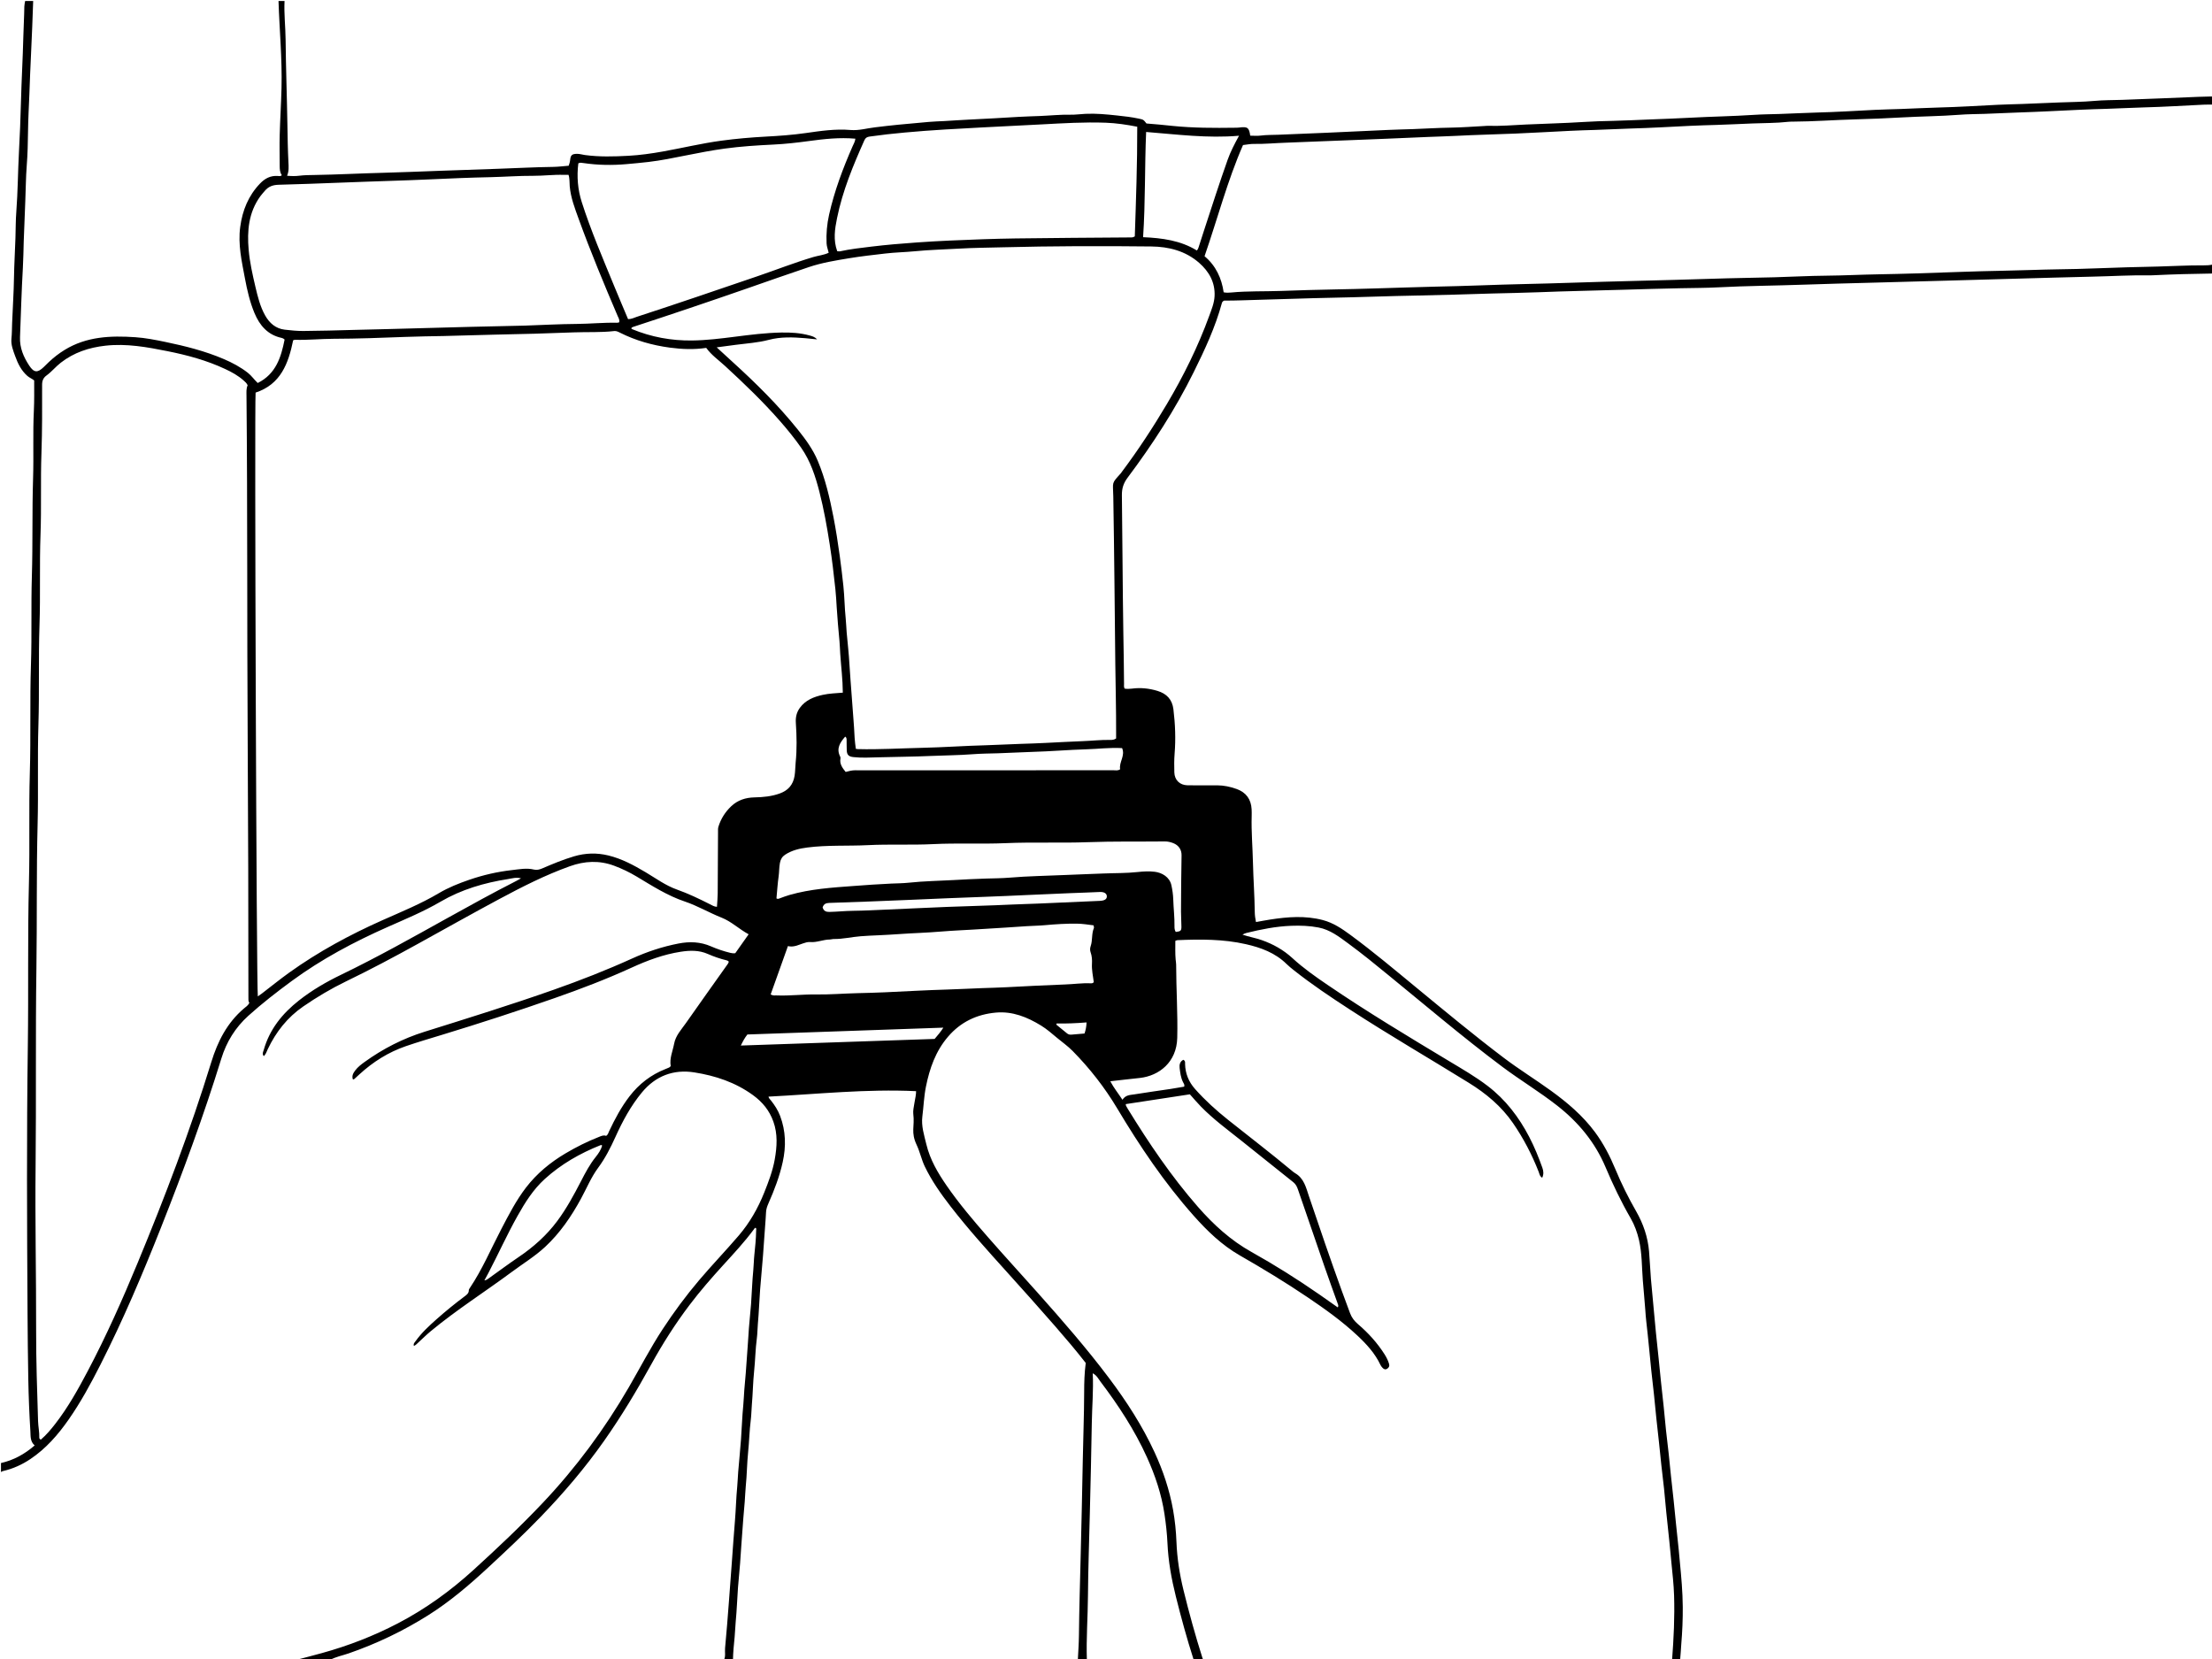 <?xml version="1.0" encoding="utf-8"?>
<!-- Generator: Adobe Illustrator 16.2.1, SVG Export Plug-In . SVG Version: 6.00 Build 0)  -->
<!DOCTYPE svg PUBLIC "-//W3C//DTD SVG 1.1//EN" "http://www.w3.org/Graphics/SVG/1.1/DTD/svg11.dtd">
<svg version="1.1" id="RS_x5F_straps06a_xA0_Image_1_"
	 xmlns="http://www.w3.org/2000/svg" xmlns:xlink="http://www.w3.org/1999/xlink" x="0px" y="0px" width="528px" height="396px"
	 viewBox="0 0 528 396" enable-background="new 0 0 528 396" xml:space="preserve">
<g>
	<path d="M67.92,0.24c-0.15,3.081,0.224,6.147,0.254,9.227c0.067,6.755,0.318,13.508,0.428,20.263
		c0.048,2.999,0.095,5.995,0.246,8.99c0.053,1.062,0.147,2.142-0.322,3.233c1.035,0.094,1.993,0.111,2.938-0.009
		c1.195-0.152,2.392-0.155,3.591-0.174c5.473-0.088,10.939-0.389,16.412-0.525c4.392-0.11,8.784-0.309,13.176-0.462
		c4.712-0.165,9.424-0.333,14.136-0.491c4.431-0.148,8.859-0.398,13.294-0.455c1.195-0.016,2.388-0.177,3.671-0.278
		c0.155-0.436,0.304-0.903,0.355-1.42c0.112-1.134,0.474-1.401,1.624-1.418c0.648-0.009,1.256,0.197,1.883,0.282
		c3.465,0.471,6.938,0.372,10.404,0.183c2.735-0.149,5.458-0.532,8.157-1.014c4.681-0.835,9.307-1.957,14.028-2.592
		c3.515-0.473,7.032-0.782,10.575-0.97c3.173-0.168,6.35-0.392,9.511-0.844c3.548-0.507,7.133-1.044,10.719-0.737
		c2.034,0.174,3.9-0.41,5.84-0.632c1.855-0.212,3.706-0.46,5.566-0.628c2.419-0.218,4.837-0.441,7.255-0.665
		c1.272-0.118,2.552-0.141,3.824-0.212c1.872-0.104,3.744-0.25,5.619-0.333c4.027-0.178,8.051-0.433,12.075-0.664
		c1.674-0.096,3.353-0.139,5.025-0.205c2.433-0.097,4.863-0.359,7.301-0.311c1.204,0.024,2.393-0.15,3.588-0.207
		c2.517-0.121,5.018,0.123,7.521,0.391c1.742,0.186,3.475,0.379,5.188,0.746c1.119,0.239,1.122,0.224,1.862,1.167
		c2.055,0.142,4.147,0.368,6.239,0.579c4.941,0.498,9.889,0.505,14.841,0.434c0.358-0.005,0.722,0.001,1.077-0.047
		c1.947-0.265,2.354,0.022,2.604,1.942c0.819,0,1.662,0.086,2.479-0.02c1.396-0.18,2.791-0.147,4.188-0.199
		c3.831-0.141,7.662-0.306,11.492-0.475c4.906-0.217,9.813-0.442,14.72-0.674c1.994-0.094,3.993-0.131,5.987-0.201
		c2.953-0.103,5.903-0.303,8.86-0.344c2.714-0.038,5.425-0.253,8.137-0.391c0.279-0.014,0.561-0.055,0.838-0.046
		c3.04,0.098,6.073-0.171,9.102-0.312c4.547-0.212,9.101-0.305,13.646-0.6c2.39-0.156,4.79-0.225,7.185-0.274
		c2.957-0.062,5.91-0.229,8.863-0.339c3.189-0.119,6.383-0.237,9.573-0.411c5.062-0.276,10.137-0.347,15.199-0.682
		c1.991-0.132,3.992-0.146,5.986-0.207c2.994-0.092,5.986-0.271,8.981-0.346c4.63-0.117,9.256-0.406,13.882-0.64
		c2.074-0.104,4.153-0.137,6.227-0.211c3.034-0.108,6.067-0.275,9.104-0.352c4.669-0.116,9.335-0.415,14.001-0.646
		c1.954-0.097,3.913-0.132,5.866-0.199c2.954-0.1,5.91-0.239,8.86-0.362c2.751-0.115,5.51-0.113,8.258-0.363
		c2.227-0.202,4.471-0.186,6.702-0.255c3.073-0.096,6.147-0.256,9.223-0.352c3.99-0.124,7.979-0.378,11.974-0.453
		c0.159-0.003,0.319,0.007,0.479,0.012c0,0.64,0,1.28,0,1.92c-0.761,0.007-1.521-0.009-2.279,0.026
		c-4.708,0.219-9.414,0.531-14.124,0.646c-2.957,0.072-5.909,0.255-8.866,0.338c-2.072,0.059-4.15,0.123-6.227,0.217
		c-4.948,0.225-9.895,0.503-14.844,0.658c-2.717,0.085-5.43,0.242-8.146,0.33c-1.994,0.064-3.998,0.061-5.988,0.215
		c-4.622,0.358-9.259,0.378-13.886,0.641c-3.667,0.208-7.342,0.361-11.014,0.458c-4.993,0.132-9.978,0.523-14.974,0.543
		c-0.358,0.001-0.722,0.003-1.077,0.044c-2.823,0.321-5.668,0.275-8.498,0.39c-2.873,0.117-5.749,0.259-8.623,0.351
		c-2.033,0.065-4.073,0.114-6.107,0.212c-4.788,0.232-9.574,0.521-14.365,0.649c-2.836,0.076-5.668,0.259-8.505,0.334
		c-1.911,0.051-3.833,0.114-5.748,0.207c-4.39,0.212-8.776,0.472-13.167,0.66c-4.792,0.206-9.589,0.297-14.378,0.554
		c-2.157,0.115-4.313,0.156-6.471,0.25c-3.354,0.147-6.709,0.281-10.062,0.429c-2.396,0.104-4.793,0.21-7.189,0.288
		c-5.553,0.178-11.1,0.474-16.652,0.653c-2.595,0.083-5.183,0.344-7.785,0.295c-0.789-0.015-1.58,0.161-2.558,0.271
		c-3.739,8.558-6.095,17.637-9.179,26.535c2.703,2.268,4.072,5.249,4.562,8.616c0.688,0.136,1.249,0.099,1.802,0.046
		c3.945-0.378,7.911-0.235,11.864-0.375c4.272-0.151,8.55-0.287,12.828-0.36c3.194-0.055,6.394-0.143,9.591-0.237
		c4.795-0.141,9.59-0.306,14.385-0.426c3.596-0.09,7.196-0.162,10.789-0.304c7.15-0.283,14.307-0.37,21.457-0.62
		c5.354-0.188,10.709-0.316,16.062-0.462c5.914-0.161,11.829-0.29,17.742-0.495c4.954-0.172,9.912-0.221,14.866-0.355
		c4.155-0.112,8.311-0.348,12.466-0.383c4.118-0.036,8.231-0.254,12.35-0.324c2.956-0.049,5.915-0.125,8.872-0.213
		c7.033-0.208,14.063-0.527,21.097-0.647c4.318-0.074,8.633-0.27,12.95-0.334c3.035-0.045,6.076-0.105,9.111-0.233
		c4.953-0.208,9.909-0.318,14.865-0.433c3.557-0.082,7.109-0.314,10.671-0.276c0.793,0.008,1.6-0.02,2.382-0.217
		c0,0.72,0,1.44,0,2.16c-4.716,0.07-9.429,0.18-14.14,0.412c-0.199,0.01-0.399,0.026-0.601,0.022
		c-4.68-0.082-9.352,0.215-14.026,0.313c-6.073,0.128-12.146,0.329-18.222,0.487c-5.474,0.143-10.946,0.325-16.42,0.465
		c-6.033,0.155-12.066,0.333-18.1,0.496c-5.436,0.148-10.869,0.275-16.302,0.471c-6.75,0.243-13.506,0.272-20.253,0.632
		c-2.992,0.16-5.995,0.151-8.989,0.214c-4.558,0.095-9.114,0.22-13.668,0.362c-6.791,0.212-13.584,0.321-20.373,0.601
		c-3.713,0.153-7.434,0.192-11.148,0.302c-5.794,0.17-11.587,0.374-17.382,0.474c-6.994,0.121-13.983,0.41-20.979,0.54
		c-5.594,0.104-11.187,0.34-16.781,0.474c-2.914,0.07-5.83,0.22-8.643,0.202c-0.349,0.147-0.486,0.357-0.548,0.584
		c-1.569,5.78-4.093,11.169-6.735,16.51c-4.414,8.916-9.816,17.223-15.767,25.168c-1.021,1.365-1.388,2.615-1.367,4.231
		c0.144,10.916,0.169,21.834,0.345,32.75c0.065,4.078,0.147,8.156,0.168,12.235c0.002,0.351-0.076,0.715,0.131,1.135
		c0.548,0.093,1.144,0.086,1.726,0.008c2.091-0.281,4.146-0.065,6.138,0.544c2.142,0.654,3.504,2.008,3.791,4.381
		c0.432,3.541,0.573,7.072,0.282,10.629c-0.118,1.471-0.101,2.958-0.063,4.435c0.046,1.811,1.285,3.044,3.129,3.082
		c2.357,0.048,4.719,0.006,7.078,0.01c1.606,0.003,3.156,0.332,4.662,0.875c2.271,0.819,3.457,2.451,3.58,4.855
		c0.028,0.559,0.026,1.12,0.012,1.679c-0.1,3.68,0.222,7.35,0.306,11.027c0.089,3.95,0.388,7.898,0.435,11.854
		c0.01,0.758,0.116,1.503,0.289,2.344c1.156-0.205,2.269-0.422,3.387-0.596c4.193-0.652,8.382-0.974,12.563,0.122
		c2.484,0.65,4.558,2.053,6.58,3.539c5.437,3.996,10.595,8.343,15.802,12.629c6.866,5.652,13.711,11.336,20.805,16.705
		c3.654,2.768,7.563,5.173,11.274,7.861c3.925,2.846,7.597,5.955,10.505,9.881c2.026,2.737,3.582,5.748,4.881,8.873
		c1.438,3.465,3.1,6.805,4.961,10.053c1.699,2.969,2.772,6.115,3.069,9.549c0.189,2.188,0.265,4.377,0.446,6.561
		c0.191,2.301,0.423,4.598,0.637,6.896c0.186,1.98,0.359,3.965,0.557,5.945c0.205,2.059,0.438,4.112,0.648,6.17
		c0.188,1.821,0.358,3.646,0.55,5.468c0.212,2.017,0.448,4.032,0.657,6.049c0.192,1.861,0.351,3.727,0.548,5.587
		c0.197,1.858,0.437,3.713,0.639,5.57c0.196,1.819,0.364,3.645,0.559,5.466c0.205,1.937,0.432,3.872,0.636,5.809
		c0.195,1.86,0.371,3.724,0.562,5.583c0.212,2.059,0.423,4.116,0.649,6.172c0.105,0.949,0.17,1.904,0.263,2.854
		c0.343,3.571,0.668,7.151,0.694,10.74c0.023,2.953-0.106,5.907-0.354,8.855c-0.107,1.269-0.14,2.545-0.28,3.813
		c-0.64,0-1.28,0-1.92,0c0.392-5.141,0.646-10.285,0.479-15.439c-0.083-2.586-0.376-5.16-0.634-7.735
		c-0.187-1.861-0.338-3.728-0.542-5.589c-0.234-2.135-0.46-4.271-0.674-6.407c-0.19-1.901-0.345-3.808-0.544-5.707
		c-0.195-1.858-0.435-3.712-0.638-5.569c-0.195-1.781-0.363-3.564-0.555-5.348c-0.21-1.978-0.442-3.951-0.649-5.93
		c-0.195-1.86-0.359-3.726-0.557-5.587c-0.201-1.897-0.436-3.793-0.635-5.691c-0.199-1.9-0.369-3.805-0.562-5.705
		c-0.207-2.059-0.408-4.117-0.651-6.171c-0.108-0.909-0.168-1.83-0.233-2.734c-0.168-2.345-0.406-4.685-0.588-7.025
		c-0.25-3.209-0.177-6.453-0.912-9.621c-0.428-1.832-1.062-3.584-1.998-5.203c-2.271-3.934-4.228-8.012-5.992-12.192
		c-2.506-5.938-6.479-10.721-11.543-14.687c-4.213-3.299-8.797-6.051-13.073-9.25c-4.856-3.635-9.591-7.424-14.284-11.264
		c-4.261-3.484-8.506-6.99-12.758-10.488c-3.204-2.635-6.423-5.252-9.766-7.709c-2.174-1.599-4.318-3.269-7.078-3.799
		c-2.163-0.418-4.334-0.492-6.536-0.408c-3.638,0.14-7.168,0.842-10.683,1.711c-0.314,0.078-0.592,0.201-0.938,0.404
		c1.538,0.521,3.086,0.771,4.562,1.289c2.742,0.959,5.203,2.334,7.353,4.31c2.618,2.405,5.528,4.446,8.461,6.44
		c9.416,6.408,19.174,12.273,28.933,18.141c3.135,1.886,6.312,3.709,9.231,5.945c4.272,3.271,7.438,7.422,9.901,12.146
		c1.235,2.372,2.246,4.846,3.141,7.368c0.275,0.781,0.361,1.531-0.039,2.39c-0.609-0.358-0.657-0.952-0.846-1.429
		c-1.608-4.109-3.635-8-6.139-11.635c-2.768-4.016-6.431-7.062-10.543-9.604c-9.445-5.841-19.054-11.419-28.367-17.474
		c-4.578-2.975-9.117-6.006-13.396-9.401c-0.594-0.472-1.188-0.949-1.729-1.479c-2.718-2.676-6.131-3.924-9.74-4.74
		c-5.377-1.217-10.838-1.188-16.305-0.952c-0.111,0.005-0.223,0.067-0.506,0.161c0.012,1.458-0.061,2.958,0.075,4.463
		c0.035,0.398,0.118,0.795,0.119,1.191c0.011,5.838,0.403,11.666,0.262,17.508c-0.142,5.826-4.332,9.031-8.866,9.561
		c-2.32,0.271-4.647,0.488-7.113,0.795c0.834,1.588,1.902,2.891,2.902,4.418c0.75-1.183,1.869-1.131,2.861-1.293
		c2.855-0.469,5.727-0.854,8.589-1.285c1.097-0.164,2.187-0.365,3.269-0.548c0.188-0.471-0.121-0.793-0.284-1.129
		c-0.517-1.06-0.653-2.208-0.79-3.345c-0.096-0.799,0.098-1.561,0.896-1.943c0.514,0.282,0.397,0.686,0.407,1.022
		c0.065,2.288,0.856,4.239,2.397,5.972c2.396,2.697,5.059,5.102,7.867,7.338c5.058,4.024,10.188,7.956,15.155,12.092
		c0.275,0.229,0.552,0.469,0.86,0.647c2.111,1.221,2.592,3.423,3.283,5.481c2.553,7.588,5.154,15.157,7.879,22.687
		c0.633,1.751,1.291,3.494,1.937,5.24c0.408,1.104,1.062,1.914,1.929,2.652c2.44,2.084,4.576,4.445,6.305,7.159
		c0.449,0.705,0.824,1.451,1.072,2.258c0.168,0.547-0.026,0.949-0.482,1.219c-0.473,0.278-0.842,0.024-1.146-0.33
		c-0.154-0.181-0.309-0.372-0.408-0.584c-1.299-2.765-3.312-4.962-5.51-7.023c-3.676-3.446-7.763-6.357-11.923-9.166
		c-5.239-3.535-10.642-6.814-16.124-9.955c-4.294-2.459-7.787-5.833-11.027-9.479c-7.016-7.893-12.879-16.613-18.283-25.657
		c-2.983-4.991-6.539-9.537-10.618-13.677c-1.125-1.143-2.432-2.063-3.661-3.081c-1.255-1.039-2.471-2.124-3.861-2.978
		c-3.312-2.035-6.843-3.465-10.809-3.104c-4.524,0.411-8.384,2.221-11.409,5.748c-2.974,3.469-4.398,7.573-5.28,11.94
		c-0.474,2.35-0.554,4.747-0.855,7.118c-0.289,2.271,0.435,4.478,0.965,6.673c0.873,3.617,2.718,6.758,4.8,9.777
		c2.992,4.34,6.399,8.348,9.865,12.311c3.918,4.481,7.944,8.865,11.903,13.311c5.893,6.616,11.717,13.291,17.043,20.382
		c4.169,5.549,7.926,11.35,10.844,17.669c2.035,4.407,3.571,8.981,4.424,13.757c0.453,2.538,0.714,5.11,0.813,7.703
		c0.147,3.854,0.748,7.66,1.664,11.408c1.347,5.493,2.853,10.943,4.565,16.333c0.048,0.146,0.15,0.277,0.228,0.416
		c-0.799,0-1.601,0-2.399,0c-0.001-0.08,0.019-0.166-0.005-0.239c-1.58-4.933-2.948-9.925-4.202-14.95
		c-1.039-4.166-1.803-8.375-1.997-12.667c-0.105-2.348-0.365-4.669-0.714-6.99c-0.711-4.74-2.224-9.229-4.188-13.569
		c-2.937-6.486-6.819-12.401-11.103-18.062c-0.499-0.658-0.875-1.479-1.834-1.974c0.199,4.06-0.167,7.96-0.224,11.871
		c-0.104,7.153-0.301,14.306-0.467,21.457c-0.153,6.594-0.405,13.186-0.449,19.779c-0.034,5.115-0.437,10.227-0.258,15.346
		c-0.72,0-1.44,0-2.16,0c0.096-1.956,0.242-3.908,0.262-5.87c0.064-6.435,0.272-12.867,0.423-19.301
		c0.174-7.394,0.367-14.785,0.489-22.18c0.092-5.556,0.329-11.107,0.337-16.666c0.004-2.26,0.065-4.538,0.375-6.899
		c-2.282-2.937-4.763-5.853-7.274-8.736c-3.829-4.398-7.722-8.742-11.629-13.071c-4.574-5.068-9.151-10.133-13.335-15.534
		c-2.344-3.028-4.547-6.15-6.21-9.62c-0.709-1.479-1.166-3.512-1.884-5.028c-1.5-3.166-0.443-4.37-0.833-7.5
		c-0.157-1.256,0.719-4.084,0.667-5.387c-11.838-0.562-23.506,0.702-35.228,1.304c0.082,0.415,0.373,0.639,0.589,0.914
		c0.894,1.13,1.674,2.327,2.187,3.684c1.364,3.607,1.447,7.278,0.622,11.019c-0.757,3.428-1.996,6.681-3.412,9.876
		c-0.289,0.652-0.529,1.318-0.566,2.053c-0.125,2.51-0.371,5.01-0.522,7.518c-0.222,3.658-0.617,7.305-0.893,10.959
		c-0.208,2.744-0.289,5.498-0.541,8.235c-0.106,1.154-0.09,2.317-0.244,3.459c-0.346,2.57-0.37,5.164-0.641,7.741
		c-0.283,2.693-0.31,5.413-0.549,8.112c-0.105,1.192-0.105,2.396-0.254,3.579c-0.325,2.572-0.373,5.165-0.638,7.742
		c-0.277,2.693-0.283,5.417-0.56,8.11c-0.127,1.234-0.143,2.468-0.25,3.699c-0.235,2.739-0.472,5.478-0.649,8.221
		c-0.097,1.513-0.238,3.021-0.321,4.534c-0.14,2.584-0.448,5.159-0.638,7.741c-0.199,2.703-0.277,5.417-0.542,8.113
		c-0.121,1.232-0.138,2.469-0.26,3.698c-0.181,1.823-0.366,3.646-0.398,5.481c-0.72,0-1.44,0-2.16,0
		c0.463-0.908,0.19-1.891,0.274-2.836c0.326-3.691,0.666-7.383,0.919-11.079c0.216-3.142,0.468-6.278,0.7-9.418
		c0.243-3.299,0.463-6.6,0.741-9.897c0.23-2.739,0.281-5.498,0.549-8.233c0.113-1.154,0.131-2.31,0.228-3.459
		c0.218-2.581,0.476-5.158,0.667-7.74c0.203-2.743,0.279-5.497,0.552-8.232c0.12-1.194,0.138-2.39,0.24-3.582
		c0.232-2.698,0.488-5.396,0.641-8.102c0.088-1.553,0.251-3.1,0.327-4.656c0.125-2.585,0.452-5.159,0.642-7.742
		c0.2-2.703,0.268-5.42,0.538-8.115c0.119-1.194,0.118-2.391,0.246-3.579c0.209-1.943,0.398-3.888,0.434-5.843
		c0.004-0.219,0.108-0.472-0.112-0.664c-0.242,0.008-0.318,0.213-0.43,0.365c-2.235,3.021-4.793,5.764-7.32,8.537
		c-2.794,3.068-5.523,6.198-8.028,9.509c-3.394,4.483-6.41,9.218-9.123,14.143c-3.46,6.28-7.143,12.421-11.273,18.292
		c-4.559,6.479-9.678,12.481-15.173,18.172c-4.027,4.17-8.257,8.131-12.509,12.071c-4.486,4.157-9.117,8.118-14.306,11.387
		c-5.975,3.763-12.299,6.791-18.974,9.103c-1.512,0.523-3.112,0.81-4.529,1.604c-2.72,0-5.44,0-8.16,0
		c2.1-0.557,4.206-1.095,6.3-1.673c6.295-1.737,12.353-4.085,18.146-7.108c6.576-3.432,12.528-7.732,18.009-12.726
		c5.703-5.195,11.318-10.483,16.615-16.091c7.889-8.352,14.678-17.531,20.45-27.476c2.696-4.646,5.164-9.425,8.109-13.924
		c2.666-4.07,5.555-7.974,8.704-11.688c3.072-3.625,6.369-7.049,9.458-10.658c2.613-3.055,4.573-6.495,6.063-10.219
		c1.032-2.58,2.028-5.176,2.519-7.92c0.544-3.043,0.744-6.096-0.333-9.08c-0.942-2.61-2.554-4.617-4.856-6.289
		c-4.223-3.066-8.965-4.631-13.993-5.427c-5.008-0.792-9.272,0.864-12.501,4.761c-2.653,3.201-4.626,6.859-6.338,10.642
		c-1.167,2.579-2.431,5.073-4.129,7.368c-1.683,2.273-2.757,4.925-4.11,7.404c-2.305,4.225-4.987,8.168-8.535,11.467
		c-2.434,2.262-5.27,3.988-7.924,5.957c-6.438,4.774-13.23,9.068-19.41,14.194c-1.014,0.841-1.954,1.771-2.924,2.664
		c-0.319,0.294-0.607,0.625-1.079,0.842c-0.18-0.54,0.194-0.851,0.419-1.166c1.405-1.966,3.171-3.597,4.962-5.19
		c2.179-1.938,4.444-3.776,6.78-5.524c0.477-0.355,0.963-0.719,0.95-1.429c-0.003-0.178,0.139-0.372,0.249-0.536
		c2.988-4.448,5.061-9.387,7.533-14.11c1.772-3.39,3.519-6.793,5.86-9.844c2.589-3.373,5.81-6.021,9.447-8.175
		c2.565-1.519,5.229-2.851,8.009-3.938c0.549-0.215,1.095-0.482,1.669-0.232c0.462-0.273,0.543-0.736,0.726-1.123
		c1.378-2.925,2.89-5.766,4.875-8.337c2.272-2.944,5.1-5.134,8.565-6.494c0.296-0.116,0.596-0.228,0.88-0.368
		c0.136-0.066,0.238-0.201,0.382-0.33c-0.332-1.873,0.479-3.566,0.81-5.342c0.369-1.977,1.724-3.374,2.807-4.921
		c3.312-4.733,6.677-9.433,10.017-14.146c0.109-0.154,0.163-0.35,0.231-0.5c-0.15-0.222-0.328-0.295-0.528-0.344
		c-1.545-0.371-3.047-0.89-4.496-1.527c-2.105-0.93-4.276-0.855-6.454-0.521c-4.109,0.63-7.98,2.08-11.729,3.796
		c-5.999,2.745-12.149,5.089-18.369,7.265c-8.857,3.102-17.782,5.992-26.757,8.731c-2.923,0.894-5.859,1.751-8.749,2.744
		c-4.174,1.437-7.844,3.747-11.093,6.729c-0.412,0.377-0.821,0.76-1.238,1.131c-0.052,0.047-0.147,0.046-0.314,0.092
		c-0.316-0.852,0.079-1.527,0.542-2.146c0.604-0.807,1.406-1.424,2.214-2.008c4.397-3.179,9.173-5.619,14.354-7.24
		c10.324-3.234,20.657-6.44,30.863-10.039c6.332-2.231,12.574-4.674,18.69-7.449c3.542-1.608,7.236-2.831,11.068-3.573
		c2.633-0.511,5.222-0.42,7.73,0.673c1.492,0.648,3.032,1.173,4.619,1.555c0.357,0.086,0.698,0.141,1.188,0.084
		c1.002-1.418,2.053-2.904,3.19-4.514c-2.284-1.234-4.097-3.038-6.454-3.971c-2.968-1.174-5.737-2.828-8.757-3.842
		c-4.167-1.396-7.801-3.742-11.518-5.967c-1.709-1.023-3.499-1.885-5.368-2.582c-3.546-1.322-7.044-1.145-10.585,0.123
		c-5.895,2.11-11.45,4.942-16.946,7.889c-6.487,3.477-12.902,7.089-19.346,10.646c-5.644,3.117-11.331,6.146-17.137,8.952
		c-3.557,1.719-6.944,3.741-10.196,5.977c-3.78,2.595-6.521,6.084-8.481,10.211c-0.266,0.559-0.431,1.187-0.942,1.656
		c-0.464-0.546-0.141-1.031-0.008-1.5c1.396-4.929,4.443-8.682,8.396-11.796c3.115-2.454,6.529-4.433,10.081-6.147
		c8.636-4.172,16.989-8.867,25.364-13.523c5.421-3.015,10.854-6.008,16.38-8.828c0.344-0.176,0.679-0.369,1.19-0.648
		c-1.183-0.312-2.153,0.021-3.073,0.164c-5.68,0.887-11.135,2.478-16.145,5.406c-4.025,2.354-8.332,4.135-12.584,6.02
		c-8.059,3.57-15.813,7.683-22.931,12.912c-3.57,2.623-7.07,5.335-10.366,8.31c-3.107,2.806-5.209,6.226-6.43,10.177
		c-4.217,13.648-9.143,27.043-14.396,40.321c-4.401,11.121-9.064,22.129-14.482,32.799c-2.287,4.506-4.698,8.95-7.6,13.104
		c-2.529,3.621-5.403,6.913-9.108,9.398c-1.997,1.339-4.151,2.312-6.494,2.856c-0.204,0.047-0.376,0.118-0.527,0.255
		c0-0.721,0-1.44,0-2.16c3.007-0.682,5.62-2.106,8.047-4.205c-1.109-0.933-0.957-2.225-1.027-3.366
		c-0.253-4.146-0.425-8.301-0.5-12.454c-0.095-5.277-0.147-10.559-0.18-15.835c-0.129-21.238-0.229-42.479,0.07-63.716
		c0.184-13.039-0.07-26.078,0.269-39.115c0.225-8.676-0.05-17.357,0.209-26.036c0.258-8.635-0.014-17.277,0.271-25.915
		c0.231-6.994,0.001-13.996,0.215-20.996c0.237-7.794,0.041-15.596,0.289-23.394c0.172-5.395-0.076-10.799,0.188-16.195
		c0.117-2.397,0.069-4.793,0.074-7.188c-0.533-0.432-1.138-0.65-1.623-1.075c-1.461-1.281-2.274-2.955-2.91-4.719
		c-0.482-1.339-1.042-2.697-0.894-4.163c0.125-1.238,0.116-2.475,0.162-3.712c0.137-3.632,0.39-7.262,0.447-10.895
		c0.05-3.158,0.247-6.309,0.348-9.464c0.066-2.074,0.047-4.158,0.206-6.229c0.364-4.783,0.38-9.58,0.634-14.368
		C4.74,32.263,4.901,28.348,5,24.437c0.132-5.234,0.44-10.461,0.57-15.695c0.059-2.395,0.209-4.79,0.238-7.188
		C5.816,1.108,5.934,0.675,6,0.24c0.64,0,1.28,0,1.92,0C7.755,4.432,7.635,8.626,7.412,12.814c-0.171,3.191-0.27,6.386-0.396,9.576
		c-0.119,2.993-0.291,5.987-0.326,8.985c-0.032,2.717-0.096,5.438-0.306,8.145c-0.22,2.832-0.225,5.669-0.347,8.502
		c-0.139,3.191-0.268,6.389-0.372,9.583c-0.067,2.074-0.083,4.154-0.202,6.228C5.145,69.378,4.994,74.93,4.776,80.479
		c-0.1,2.548,0.859,4.754,2.21,6.802c1.127,1.708,1.992,1.741,3.451,0.333c0.403-0.389,0.794-0.79,1.202-1.174
		c1.162-1.099,2.417-2.075,3.783-2.914c5.229-3.213,11.01-3.436,16.873-3.035c2.414,0.165,4.804,0.636,7.179,1.129
		c4.749,0.986,9.442,2.162,13.917,4.075c2.057,0.879,4.024,1.918,5.796,3.314c0.853,0.672,1.452,1.573,2.331,2.412
		c4.344-2.151,5.578-6.141,6.416-10.36c-0.129-0.111-0.181-0.175-0.247-0.208c-0.143-0.072-0.287-0.155-0.44-0.188
		c-3.336-0.709-5.265-2.97-6.508-5.951c-1.105-2.652-1.744-5.443-2.271-8.255c-0.761-4.062-1.695-8.09-1.127-12.301
		c0.535-3.96,1.945-7.443,4.725-10.345c1.166-1.217,2.516-1.94,4.252-1.806c0.293,0.022,0.63,0.114,0.96-0.183
		c-0.487-0.673-0.513-1.471-0.515-2.27c-0.006-2.44-0.066-4.881,0.001-7.319c0.103-3.757,0.342-7.51,0.434-11.267
		c0.17-6.921-0.495-13.818-0.718-20.728C66.96,0.24,67.44,0.24,67.92,0.24z M61.011,93.713c-0.284,3.282,0.213,142.758,0.533,144.12
		c0.339-0.24,0.662-0.454,0.969-0.688c2.184-1.672,4.321-3.408,6.556-5.009c6.95-4.979,14.436-9.017,22.238-12.491
		c4.538-2.021,9.147-3.893,13.437-6.438c2.297-1.364,4.771-2.345,7.296-3.213c3.313-1.14,6.716-1.917,10.181-2.306
		c1.719-0.19,3.479-0.554,5.246-0.119c0.656,0.16,1.314-0.002,1.969-0.283c2.477-1.066,4.964-2.102,7.56-2.872
		c2.74-0.813,5.455-0.89,8.23-0.213c3.214,0.784,6.068,2.329,8.875,3.998c2.456,1.461,4.782,3.181,7.499,4.142
		c2.71,0.959,5.282,2.199,7.838,3.49c0.512,0.259,1.009,0.593,1.695,0.628c0.064-1.09,0.169-2.122,0.177-3.155
		c0.04-4.918,0.051-9.837,0.078-14.756c0.002-0.396-0.034-0.791,0.087-1.188c0.583-1.911,1.621-3.54,3.059-4.907
		c1.548-1.472,3.449-2.075,5.553-2.118c2.075-0.043,4.132-0.232,6.095-0.957c1.938-0.715,3.123-2.039,3.475-4.156
		c0.179-1.076,0.15-2.146,0.26-3.214c0.324-3.149,0.255-6.309,0.045-9.458c-0.09-1.348,0.183-2.529,0.96-3.594
		c1.354-1.854,3.341-2.63,5.482-3.098c1.551-0.339,3.143-0.382,4.77-0.523c-0.017-3.17-0.419-6.253-0.622-9.345
		c-0.065-0.991-0.087-1.99-0.177-2.982c-0.245-2.698-0.503-5.396-0.663-8.1c-0.084-1.434-0.163-2.878-0.314-4.295
		c-0.379-3.551-0.794-7.102-1.344-10.637c-0.658-4.235-1.407-8.448-2.471-12.597c-0.949-3.698-2.129-7.321-4.348-10.5
		c-1.53-2.193-3.212-4.265-4.973-6.28c-4.109-4.702-8.603-9.015-13.192-13.237c-1.519-1.397-3.243-2.586-4.503-4.325
		c-2.885,0.437-5.799,0.327-8.685-0.061c-4.15-0.557-8.154-1.679-11.914-3.575c-0.431-0.217-0.867-0.438-1.36-0.38
		c-3.185,0.373-6.39,0.19-9.584,0.313c-6.268,0.243-12.542,0.434-18.815,0.542c-4.117,0.071-8.23,0.255-12.347,0.332
		c-3.035,0.057-6.075,0.095-9.11,0.212c-5.712,0.22-11.423,0.43-17.14,0.448c-3.079,0.009-6.149,0.336-9.231,0.242
		c-0.146-0.004-0.294,0.083-0.412,0.119C68.843,86.778,66.996,91.745,61.011,93.713z M59.114,91.964
		c-0.254-0.553-0.609-0.823-0.932-1.115c-1.316-1.193-2.86-2.031-4.453-2.776c-4.383-2.05-9.025-3.306-13.744-4.248
		c-4.882-0.975-9.773-1.872-14.82-1.31c-3.934,0.438-7.508,1.62-10.656,4.062c-1.207,0.936-2.16,2.142-3.389,3.036
		c-0.786,0.571-1.071,1.261-1.07,2.237c0.008,5.438,0.039,10.876-0.157,16.315c-0.232,6.474,0.018,12.956-0.222,19.434
		c-0.267,7.194,0.001,14.395-0.243,21.593c-0.268,7.914-0.008,15.836-0.255,23.754c-0.248,7.954,0.012,15.916-0.196,23.874
		c-0.297,11.394-0.113,22.794-0.284,34.192c-0.236,15.756-0.022,31.516-0.195,47.272c-0.144,13.077,0.151,26.153,0.126,39.229
		c-0.014,7.237,0.236,14.47,0.461,21.701c0.041,1.321,0.339,2.614,0.292,3.938c-0.006,0.191,0.104,0.379,0.375,0.483
		c1.288-1.099,2.389-2.408,3.439-3.76c3.042-3.917,5.443-8.23,7.751-12.6c4.431-8.388,8.281-17.045,11.905-25.801
		c6.517-15.746,12.583-31.66,17.593-47.959c1.516-4.931,3.777-9.387,7.789-12.791c0.448-0.382,0.979-0.697,1.289-1.33
		c-0.277-0.387-0.221-0.871-0.221-1.347c-0.012-20.397-0.044-40.794-0.173-61.191c-0.172-27.476-0.022-54.954-0.286-82.429
		C58.832,93.596,58.751,92.753,59.114,91.964z M266.413,176.271c0-0.423-0.001-0.899,0.001-1.375
		c0.021-5.479-0.133-10.957-0.193-16.435c-0.146-13.316-0.25-26.632-0.479-39.948c-0.062-3.573-0.538-2.965,1.855-5.6
		c0.053-0.058,0.079-0.139,0.127-0.202c3.908-5.205,7.471-10.643,10.789-16.236c3.989-6.723,7.448-13.712,10.125-21.069
		c0.555-1.526,1.195-3.057,1.278-4.701c0.166-3.276-1.297-5.871-3.679-7.961c-3.25-2.853-7.25-3.865-11.408-3.911
		c-11.837-0.133-23.676-0.109-35.512,0.197c-3.477,0.09-6.958,0.115-10.428,0.317c-3.506,0.205-7.02,0.282-10.519,0.627
		c-2.34,0.23-4.702,0.264-7.036,0.54c-2.878,0.339-5.761,0.65-8.626,1.124c-3.246,0.537-6.495,1.062-9.618,2.11
		c-4.999,1.678-9.971,3.435-14.952,5.169c-8.915,3.103-17.858,6.118-26.828,9.056c-0.261,0.085-0.516,0.126-0.622,0.416
		c0.077,0.072,0.126,0.148,0.194,0.177c4.581,1.895,9.371,2.771,14.309,2.709c3.424-0.042,6.833-0.463,10.229-0.896
		c3.677-0.469,7.349-0.932,11.061-1.004c2.287-0.044,4.555,0.085,6.77,0.703c0.577,0.161,1.191,0.296,1.778,0.928
		c-1.076-0.107-1.943-0.205-2.812-0.279c-2.92-0.249-5.854-0.36-8.708,0.395c-2.602,0.688-5.262,0.839-7.902,1.188
		c-1.431,0.189-2.862,0.379-4.534,0.602c1.373,1.26,2.564,2.364,3.766,3.456c5.565,5.055,10.905,10.33,15.618,16.204
		c1.845,2.3,3.588,4.684,4.741,7.428c1.806,4.299,2.853,8.817,3.738,13.373c0.598,3.077,1.077,6.174,1.504,9.282
		c0.331,2.402,0.616,4.81,0.874,7.218c0.275,2.574,0.28,5.176,0.552,7.751c0.118,1.114,0.137,2.228,0.233,3.338
		c0.217,2.5,0.52,4.995,0.653,7.499c0.14,2.629,0.395,5.248,0.564,7.874c0.21,3.263,0.54,6.519,0.682,9.788
		c0.038,0.867,0.187,1.728,0.288,2.625c0.208,0.025,0.36,0.057,0.513,0.061c5.081,0.133,10.154-0.192,15.23-0.304
		c5.153-0.113,10.3-0.489,15.453-0.62c2.718-0.069,5.43-0.253,8.147-0.324c1.993-0.052,3.993-0.139,5.989-0.231
		c2.953-0.138,5.905-0.318,8.859-0.423c2.197-0.078,4.384-0.341,6.586-0.286C265.492,176.627,265.943,176.589,266.413,176.271z
		 M147.791,76.95c0.158-0.627-0.148-1.035-0.331-1.46c-3.28-7.674-6.484-15.38-9.329-23.229c-0.918-2.533-1.893-5.048-2.138-7.787
		c-0.08-0.887,0.017-1.82-0.284-2.734c-0.399,0-0.756,0.011-1.113-0.002c-2.442-0.087-4.874,0.24-7.309,0.228
		c-3.401-0.017-6.791,0.246-10.188,0.324c-2.434,0.056-4.875,0.119-7.311,0.218c-5.43,0.222-10.858,0.493-16.29,0.655
		c-4.154,0.124-8.305,0.294-12.458,0.444c-4.833,0.174-9.666,0.382-14.5,0.494c-1.409,0.033-2.465,0.417-3.335,1.46
		c-0.358,0.429-0.74,0.833-1.071,1.289c-2.804,3.861-3.18,8.275-2.778,12.797c0.263,2.963,0.92,5.884,1.602,8.784
		c0.554,2.36,1.125,4.718,2.329,6.863c1.037,1.846,2.535,3.139,4.648,3.394c1.49,0.18,2.997,0.325,4.52,0.315
		c3.96-0.023,7.916-0.147,11.873-0.252c5.675-0.151,11.351-0.257,17.026-0.44c7.272-0.236,14.547-0.366,21.821-0.541
		c0.72-0.018,1.439-0.025,2.159-0.05c4.115-0.14,8.228-0.369,12.343-0.399c3.201-0.023,6.39-0.357,9.591-0.281
		C147.421,77.044,147.576,76.989,147.791,76.95z M161.866,254.264c6.098-0.529,11.519,0.961,16.506,3.826
		c1.967,1.131,3.862,1.512,6,1.344c0.04-0.004,0.08-0.006,0.12-0.008c4.711-0.232,9.427-0.322,14.14-0.486
		c4.151-0.146,8.308-0.057,12.455-0.311c2.627-0.161,5.268-0.098,7.961-0.465c0.591-2.721,1.513-5.354,2.717-7.876
		c-0.402-0.205-0.683-0.142-0.96-0.132c-5.872,0.209-11.743,0.462-17.617,0.609c-3.317,0.082-6.633,0.217-9.947,0.334
		c-2.676,0.096-5.355,0.111-8.031,0.245c-3.273,0.164-6.55,0.259-9.824,0.401c-0.838,0.037-1.378-0.271-1.601-1.167
		c0.846-1.675,1.863-3.292,2.891-4.901c0.355-0.557,0.931-0.883,1.625-0.859c1.884,0.062,3.752-0.191,5.631-0.242
		c5.634-0.153,11.27-0.284,16.899-0.531c2.478-0.107,4.955-0.148,7.432-0.241c5.952-0.218,11.902-0.473,17.855-0.646
		c1.122-0.033,2.067-0.274,3.025-0.873c2.863-1.79,6.04-2.633,9.397-2.742c3.181-0.104,6.135,0.82,8.942,2.229
		c0.931,0.467,1.839,0.621,2.874,0.562c3.232-0.178,6.469-0.285,9.705-0.382c1.258-0.037,1.782,0.562,1.586,1.774
		c-0.197,1.217-0.44,2.428-0.722,3.625c-0.273,1.162-0.726,1.467-1.937,1.524c-0.518,0.024-1.072-0.138-1.727,0.201
		c2.708,2.452,4.667,5.381,7.113,8.067c0.455-1.025,1.235-1.207,2.042-1.276c2.145-0.188,4.277-0.445,6.413-0.726
		c3.579-0.471,6.543-4.186,6.313-7.32c-0.093-1.274-0.048-2.559-0.084-3.838c-0.132-4.715-0.257-9.431-0.414-14.146
		c-0.146-4.396-0.277-8.79-0.531-13.179c-0.088-1.508-0.102-3.03-0.394-4.53c-0.173-0.886-0.641-1.462-1.432-1.76
		c-0.747-0.281-1.541-0.464-2.347-0.349c-2.263,0.321-4.545,0.297-6.815,0.402c-4.991,0.23-9.989,0.311-14.978,0.555
		c-2.117,0.104-4.234,0.162-6.35,0.26c-4.431,0.205-8.859,0.449-13.29,0.66c-3.831,0.185-7.667,0.279-11.494,0.535
		c-4.662,0.312-9.329,0.516-13.989,0.872c-4.453,0.343-8.916,0.564-13.333,1.249c-2.394,0.371-4.763,0.893-7.013,1.842
		c-1.157,0.487-2.245,1.039-2.607,2.407c-0.078,0.294-0.312,0.552-0.496,0.812c-6.572,9.283-13.165,18.554-19.707,27.857
		C162.489,249.441,162.313,251.818,161.866,254.264z M149.92,76.179c0.854-0.007,1.451-0.346,2.084-0.553
		c9.615-3.132,19.181-6.406,28.751-9.672c4.464-1.523,8.857-3.252,13.383-4.599c1.202-0.358,2.481-0.453,3.666-1.02
		c-0.174-0.774-0.466-1.483-0.502-2.238c-0.11-2.32,0.092-4.608,0.604-6.881c1.271-5.642,3.293-11.019,5.608-16.3
		c0.245-0.56,0.586-1.098,0.663-1.81c-3.784-0.339-7.474,0.069-11.143,0.569c-2.806,0.383-5.619,0.7-8.436,0.835
		c-3.904,0.188-7.792,0.436-11.667,0.965c-3.105,0.424-6.172,1.025-9.243,1.636c-2.957,0.588-5.908,1.2-8.911,1.549
		c-1.74,0.203-3.48,0.361-5.224,0.517c-3.435,0.306-6.851,0.248-10.261-0.252c-0.421-0.062-0.859-0.168-1.251,0.072
		c-0.392,3.173-0.129,6.27,0.819,9.235c2.156,6.743,4.951,13.241,7.634,19.781C147.608,70.729,148.765,73.43,149.92,76.179z
		 M199.844,59.962c0.245,0.014,0.452,0.071,0.638,0.031c2.487-0.544,5.018-0.824,7.536-1.129c3.557-0.431,7.133-0.729,10.708-0.983
		c2.627-0.188,5.26-0.337,7.89-0.456c5.269-0.237,10.542-0.433,15.815-0.511c9.036-0.133,18.073-0.161,27.11-0.239
		c0.391-0.003,0.8,0.09,1.333-0.248c0.286-8.628,0.604-17.361,0.583-26.175c-2.544-0.502-5.023-0.869-7.518-0.96
		c-5.115-0.187-10.221,0.131-15.33,0.403c-4.822,0.256-9.647,0.473-14.469,0.738c-2.829,0.156-5.657,0.307-8.485,0.473
		c-3.225,0.188-6.44,0.438-9.657,0.726c-2.815,0.251-5.617,0.566-8.414,0.964c-0.632,0.089-0.995,0.299-1.256,0.884
		c-2.691,6.022-5.22,12.104-6.534,18.605C199.273,54.661,198.863,57.267,199.844,59.962z M319.33,312.079
		c0.201-0.386,0.089-0.597,0.008-0.821c-1.083-3.021-2.184-6.037-3.234-9.07c-2.104-6.061-4.183-12.129-6.264-18.196
		c-0.236-0.688-0.515-1.313-1.113-1.789c-4.148-3.302-8.277-6.629-12.427-9.933c-3.276-2.608-6.661-5.093-9.604-8.094
		c-0.893-0.908-1.711-1.89-2.678-2.965c-5.06,0.771-10.181,1.555-15.312,2.339c0.038,0.188,0.037,0.319,0.089,0.423
		c0.124,0.245,0.269,0.483,0.412,0.719c5.026,8.177,10.384,16.115,16.717,23.358c3.726,4.261,7.83,8.017,12.822,10.802
		c5.553,3.099,10.931,6.496,16.161,10.119C316.367,309.984,317.816,311.016,319.33,312.079z M280.648,222.452
		c1.181-0.14,1.354-0.272,1.354-1.261c-0.001-1.196-0.104-2.396-0.099-3.592c0.023-4.478,0.041-8.953,0.133-13.43
		c0.027-1.333-0.676-2.417-2.004-2.925c-0.637-0.243-1.275-0.399-1.973-0.394c-6.117,0.064-12.235-0.052-18.354,0.176
		c-6.554,0.242-13.116-0.051-19.673,0.233c-5.753,0.249-11.517-0.056-17.272,0.229c-5.193,0.257-10.395-0.014-15.592,0.246
		c-4.823,0.24-9.669-0.055-14.479,0.566c-1.864,0.241-3.678,0.66-5.28,1.715c-0.696,0.459-1.067,1.071-1.238,1.934
		c-0.212,1.068-0.157,2.146-0.31,3.214c-0.251,1.76-0.356,3.54-0.521,5.282c0.291,0.185,0.502,0.092,0.732,0.008
		c0.783-0.286,1.562-0.592,2.362-0.821c5-1.437,10.164-1.771,15.31-2.149c2.981-0.221,5.966-0.44,8.957-0.572
		c1.43-0.062,2.875-0.068,4.3-0.221c3.536-0.375,7.09-0.424,10.634-0.623c2.548-0.144,5.104-0.272,7.66-0.354
		c1.913-0.062,3.838-0.062,5.746-0.224c4.341-0.37,8.696-0.42,13.042-0.621c3.07-0.143,6.152-0.23,9.223-0.364
		c2.75-0.119,5.515-0.05,8.262-0.353c1.345-0.147,2.716-0.226,4.07-0.06c1.702,0.21,3.551,1.226,3.981,3.24
		c0.233,1.093,0.397,2.192,0.433,3.301c0.064,2.156,0.338,4.304,0.297,6.464C280.343,221.529,280.355,221.982,280.648,222.452z
		 M272.855,56.616c4.582,0.204,8.936,0.777,12.828,3.174c0.235-0.256,0.338-0.497,0.422-0.77c0.388-1.25,0.795-2.492,1.203-3.735
		c1.875-5.728,3.711-11.469,5.729-17.149c0.69-1.948,1.646-3.773,2.718-5.737c-7.497,0.649-14.763-0.309-22.176-0.898
		C273.221,39.808,273.419,48.151,272.855,56.616z M201.856,184.26c0.781-0.206,1.502-0.397,2.269-0.396
		c7.159,0.01,14.318,0.005,21.477,0.005c13.398,0,26.796,0.002,40.194-0.009c0.501,0,1.04,0.151,1.579-0.239
		c-0.316-1.68,1.27-3.23,0.467-5.047c-2.916-0.169-5.738,0.204-8.566,0.285c-4.271,0.124-8.535,0.5-12.806,0.614
		c-2.757,0.074-5.509,0.258-8.265,0.334c-2.034,0.057-4.078,0.074-6.108,0.23c-3.27,0.252-6.548,0.261-9.821,0.407
		c-4.192,0.188-8.392,0.208-12.587,0.326c-1.999,0.057-3.993,0.168-5.99-0.052c-1.07-0.118-1.518-0.49-1.581-1.545
		c-0.045-0.758-0.002-1.52-0.034-2.279c-0.016-0.36,0.088-0.792-0.341-1.06c-1.232,1.418-2.18,2.848-1.194,4.767
		c0.068,0.134,0.092,0.32,0.065,0.468C200.377,182.354,201.07,183.277,201.856,184.26z M115.62,305.632
		c0.513-0.071,0.779-0.307,1.053-0.502c2.368-1.685,4.695-3.427,7.102-5.054c3.533-2.389,6.678-5.172,9.23-8.604
		c2.217-2.981,3.977-6.234,5.678-9.523c1.042-2.016,2.09-4.02,3.527-5.801c0.659-0.815,1.247-1.709,1.525-2.69
		c-0.162-0.197-0.296-0.146-0.393-0.106c-4.882,1.946-9.387,4.516-13.298,8.064c-2.754,2.5-4.696,5.591-6.496,8.8
		c-2.509,4.47-4.611,9.146-6.987,13.683C116.274,304.445,115.971,304.984,115.62,305.632z M176.834,249.568
		c15.557-0.529,30.914-1.055,46.261-1.578c0.73-0.87,1.43-1.66,2.085-2.694c-15.713,0.548-31.263,1.091-46.775,1.632
		C177.774,247.714,177.347,248.514,176.834,249.568z M252.211,244.307c-0.021,0.094-0.042,0.187-0.063,0.278
		c0.853,0.697,1.703,1.399,2.561,2.09c0.288,0.231,0.625,0.327,1.003,0.293c1.062-0.096,2.125-0.183,3.158-0.27
		c0.3-0.853,0.447-1.651,0.489-2.649C256.93,244.248,254.572,244.342,252.211,244.307z"/>
	<path d="M278.833,210.833L276,208.667L191.333,214l-6.667,2.667l-23,32.666l-0.667,6h5l6.333,1.167l8.833,3.833L220,259.167
		c0.333-4.333,3.833-10,3.833-10l-48.5,1.666L178,246l49-1.833l8.167-3.167l5.833-0.333l8.667,2.666l10.833-0.5L260.333,248
		l-5.167,0.333c1.333,0,8.667,9,8.667,9l11-1.666l5-5.667l0.167-8.167L278.833,210.833z M260.334,227.338
		c0.31,0.877,0.37,1.789,0.316,2.711c-0.086,1.479,0.248,2.913,0.431,4.365c-0.163,0.307-0.473,0.303-0.735,0.293
		c-2.042-0.08-4.067,0.213-6.103,0.283c-4.669,0.162-9.334,0.422-14,0.658c-1.954,0.1-3.913,0.149-5.865,0.217
		c-2.714,0.093-5.427,0.257-8.142,0.332c-4.989,0.14-9.974,0.436-14.961,0.66c-2.195,0.099-4.395,0.156-6.586,0.209
		c-3.316,0.08-6.625,0.358-9.945,0.31c-3.119-0.048-6.228,0.358-9.349,0.231c-0.428-0.019-0.879,0.106-1.434-0.248
		c1.356-3.799,2.724-7.627,4.119-11.53c1.314,0.337,2.41-0.245,3.557-0.624c0.559-0.186,1.123-0.396,1.743-0.341
		c1.61,0.145,3.112-0.597,4.712-0.605c0.295-0.002,0.623-0.124,0.938-0.12c2.162,0.03,4.266-0.498,6.407-0.658
		c1.394-0.104,2.793-0.178,4.184-0.231c3.312-0.133,6.613-0.431,9.924-0.565c3.308-0.138,6.606-0.492,9.914-0.64
		c1.756-0.078,3.508-0.205,5.262-0.304c3.465-0.195,6.928-0.438,10.392-0.667c1.434-0.095,2.868-0.103,4.305-0.236
		c2.542-0.235,5.103-0.394,7.653-0.364c1.279,0.015,2.593,0.224,3.965,0.401c0.046,0.332,0.132,0.515,0.08,0.635
		c-0.597,1.38-0.292,2.917-0.769,4.312C260.169,226.335,260.152,226.823,260.334,227.338z M262.503,215.037
		c-4.951,0.208-9.901,0.43-14.852,0.65c-2.076,0.094-4.153,0.127-6.23,0.229c-5.109,0.251-10.225,0.358-15.337,0.56
		c-4.752,0.188-9.501,0.428-14.252,0.631c-2.755,0.119-5.511,0.269-8.268,0.301c-1.882,0.021-3.75,0.232-5.629,0.263
		c-0.772,0.013-1.32-0.224-1.577-1.073c0.254-0.808,0.787-1.048,1.561-1.074c6.51-0.228,13.021-0.443,19.528-0.741
		c5.869-0.269,11.738-0.499,17.609-0.714c6.789-0.246,13.574-0.613,20.362-0.875c2.356-0.092,4.713-0.164,7.069-0.278
		c1.093-0.054,1.711,0.362,1.717,1.046C264.21,214.648,263.634,214.989,262.503,215.037z"/>
</g>
</svg>
